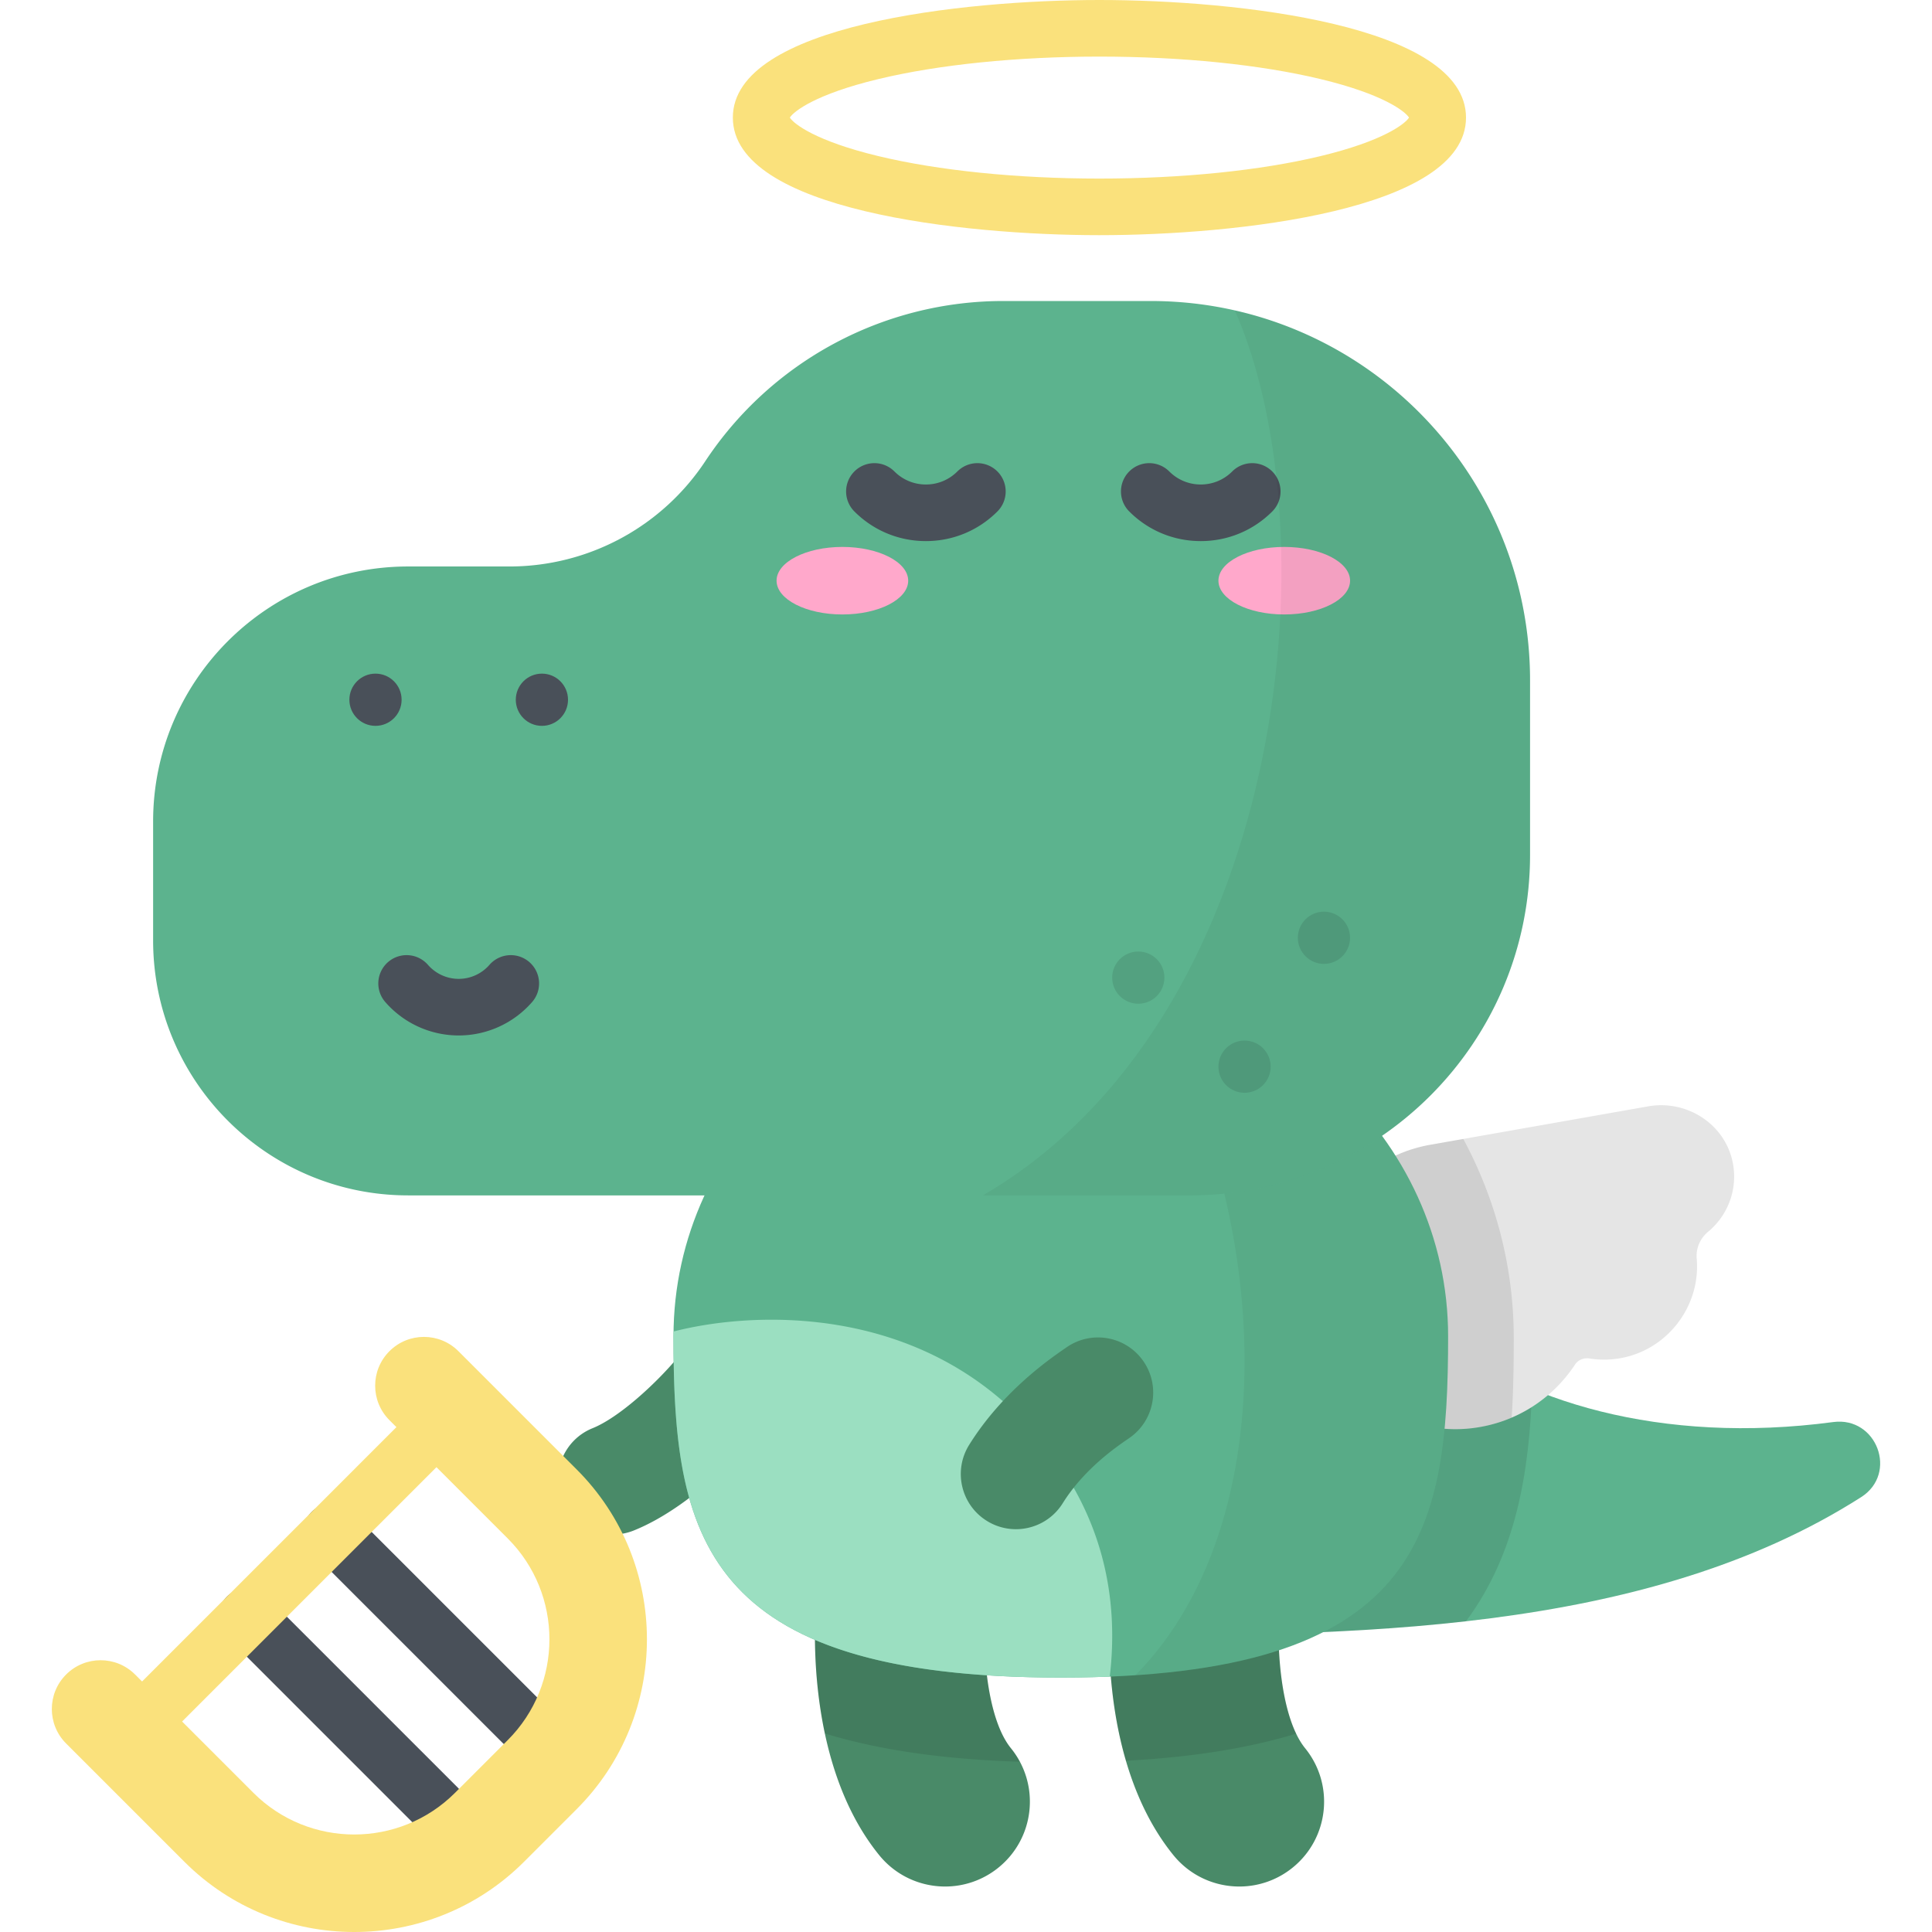 <svg xmlns="http://www.w3.org/2000/svg" version="1.1" xmlns:xlink="http://www.w3.org/1999/xlink"
    xmlns:svgjs="http://svgjs.com/svgjs" width="512" height="512" x="0" y="0" viewBox="0 0 512 512"
    style="enable-background:new 0 0 512 512" xml:space="preserve" class="">
    <g>
        <path
            d="M162.514 406.656c-5.787 0-11.266-3.462-13.56-9.16-3.013-7.486.613-15.998 8.099-19.012 6.823-2.748 16.541-11.539 22.614-18.804 5.178-6.192 14.392-7.013 20.584-1.84 6.191 5.177 7.016 14.392 1.84 20.584-2.827 3.381-17.754 20.58-34.125 27.171a14.568 14.568 0 0 1-5.452 1.061z"
            style="" fill="#498a68" data-original="#498a68"></path>
        <path
            d="M289.111 433.43c68.192 0 146.668 0 204.119-36.679 9.831-6.276 4.145-21.436-7.416-19.892-45.496 6.073-83.711-5.507-105.503-24.267l-91.2 80.838z"
            style="" fill="#5cb38e" data-original="#5cb38e"></path>
        <path
            d="M406.035 368.067c-.76 21.778-4.103 43.516-17.527 61.59-33.243 3.772-67.448 3.772-99.396 3.772l91.2-80.838c6.985 6.014 15.664 11.283 25.723 15.476z"
            style="opacity:0.1;enable-background:new ;" fill="#000000" data-original="#000000"></path>
        <path
            d="M328.432 499.948c-6.544 0-13.031-2.843-17.475-8.323-12.332-15.207-15.941-35.819-16.797-50.434-.727-12.406.187-28.966 3.865-37.996 4.685-11.499 17.802-17.02 29.302-12.338 11.23 4.575 16.761 17.195 12.65 28.493-2.088 8.31-2.019 34.188 5.902 43.957 7.82 9.643 6.342 23.801-3.302 31.621a22.402 22.402 0 0 1-14.145 5.02zm11.242-79.811-.008.021.008-.021zM250.464 499.948c-6.545 0-13.031-2.843-17.475-8.323-12.332-15.207-15.941-35.819-16.796-50.434-.727-12.407.187-28.969 3.866-37.998 4.687-11.497 17.808-17.017 29.303-12.335 11.228 4.576 16.758 17.196 12.647 28.493-2.088 8.31-2.02 34.186 5.902 43.956 7.82 9.643 6.343 23.801-3.302 31.621a22.402 22.402 0 0 1-14.145 5.02zm11.243-79.811c-.003.008-.007.015-.009.023a.136.136 0 0 1 .009-.023z"
            style="" fill="#498a68" data-original="#498a68"></path>
        <path
            d="M459.175 307.995c-2.074-10.158-12.179-16.602-22.389-14.801l-57.712 10.176c-21.531 3.797-35.604 25.039-30.245 46.626 4.598 18.521 22.661 30.862 41.591 28.448 11.525-1.469 21.081-7.888 26.942-16.773.844-1.28 2.354-1.902 3.868-1.661a24.61 24.61 0 0 0 9.273-.295c11.769-2.633 20.025-13.733 19.176-25.763-.01-.148-.022-.296-.035-.443-.243-2.736.93-5.346 3.044-7.1 5.198-4.314 7.945-11.274 6.487-18.414z"
            style="" fill="#e5e5e5" data-original="#e5e5e5"></path>
        <path
            d="M348.829 349.996c4.598 18.521 22.661 30.862 41.59 28.449a38.22 38.22 0 0 0 10.185-2.756c.454-7.006.555-14.056.555-21.03 0-18.987-4.826-36.934-13.376-52.824l-8.71 1.536c-21.531 3.795-35.604 25.038-30.244 46.625zM267.912 463.306c-7.922-9.77-7.99-35.646-5.902-43.956 4.111-11.298-1.418-23.917-12.647-28.493-11.495-4.682-24.616.838-29.303 12.335-3.68 9.03-4.593 25.591-3.866 37.998.318 5.433 1.019 11.697 2.405 18.202 14.367 4.394 31.478 6.854 51.676 7.488a22.523 22.523 0 0 0-2.363-3.574zM339.978 419.349c4.111-11.299-1.421-23.918-12.65-28.493-11.501-4.682-24.617.84-29.302 12.338-3.678 9.03-4.592 25.59-3.865 37.996.435 7.424 1.588 16.397 4.227 25.422 17.368-.914 32.327-3.281 45.115-7.175-5.527-11.508-5.378-32.713-3.525-40.088z"
            style="opacity:0.1;enable-background:new ;" fill="#000000" data-original="#000000"></path>
        <path
            d="M178.485 354.11c0 52.484 7.129 90.46 102.639 90.46s102.639-37.977 102.639-90.46c0-52.484-45.953-95.03-102.639-95.03s-102.639 42.546-102.639 95.03z"
            style="" fill="#5cb38e" data-original="#5cb38e"></path>
        <path
            d="M178.485 354.11c0-.418.011-.834.017-1.251 21.378-5.486 63.783-7.082 93.291 24.278 21.503 22.852 24.615 47.513 22.308 67.18a319.74 319.74 0 0 1-12.977.254c-95.51 0-102.639-37.977-102.639-90.461z"
            style="" fill="#9bdfc1" data-original="#9bdfc1"></path>
        <path
            d="M300.61 260.798c47.367 8.429 83.154 46.998 83.154 93.313 0 48.597-6.124 84.751-82.854 89.84 42.602-43.242 34.362-132.526-.3-183.153z"
            style="opacity:0.05;enable-background:new ;" fill="#000000" data-original="#000000"></path>
        <path
            d="M186.911 122.218a94.66 94.66 0 0 1 78.958-42.447h39.06c55.532 0 100.55 45.018 100.55 100.55v46.229c0 49.84-40.403 90.242-90.242 90.242H108.18c-37.336 0-67.603-30.267-67.603-67.603v-31.463c0-37.336 30.267-67.603 67.603-67.603h26.823a62.23 62.23 0 0 0 51.908-27.905z"
            style="" fill="#5cb38e" data-original="#5cb38e"></path>
        <g style="opacity:0.1;">
            <circle cx="350.86" cy="248.52" r="6.92" fill="#000000" data-original="#000000"></circle>
            <circle cx="301.66" cy="259.08" r="6.92" fill="#000000" data-original="#000000"></circle>
            <circle cx="329.82" cy="282.68" r="6.92" fill="#000000" data-original="#000000"></circle>
        </g>
        <ellipse cx="340.34" cy="153.89" rx="17.442" ry="8.948" style="" fill="#ffa8cb" data-original="#ffa8cb">
        </ellipse>
        <ellipse cx="223.24" cy="153.89" rx="17.442" ry="8.948" style="" fill="#ffa8cb" data-original="#ffa8cb">
        </ellipse>
        <path
            d="M245.371 143.395c-7.159 0-13.889-2.789-18.949-7.852a7.5 7.5 0 0 1 .003-10.606 7.497 7.497 0 0 1 10.606.003 11.713 11.713 0 0 0 8.34 3.456c3.15 0 6.112-1.227 8.34-3.456a7.498 7.498 0 0 1 10.607-.003 7.5 7.5 0 0 1 .003 10.606c-5.061 5.063-11.791 7.852-18.95 7.852zM318.212 143.395c-7.159 0-13.889-2.789-18.949-7.852a7.5 7.5 0 0 1 .003-10.606 7.497 7.497 0 0 1 10.606.003c2.228 2.229 5.189 3.456 8.34 3.456s6.112-1.227 8.34-3.456a7.496 7.496 0 0 1 10.606-.003 7.5 7.5 0 0 1 .003 10.606c-5.06 5.063-11.79 7.852-18.949 7.852zM121.56 274.409a25.812 25.812 0 0 1-19.457-8.86 7.498 7.498 0 0 1 .726-10.581 7.496 7.496 0 0 1 10.581.726c2.059 2.361 5.029 3.716 8.15 3.716s6.092-1.355 8.15-3.716a7.498 7.498 0 0 1 10.581-.726 7.5 7.5 0 0 1 .726 10.581 25.81 25.81 0 0 1-19.457 8.86z"
            style="" fill="#495059" data-original="#495059"></path>
        <circle cx="143.61" cy="185.44" r="6.92" style="" fill="#495059" data-original="#495059"></circle>
        <circle cx="99.51" cy="185.44" r="6.92" style="" fill="#495059" data-original="#495059"></circle>
        <path
            d="M327.268 82.264c44.78 10.159 78.212 50.201 78.212 98.056v46.229c0 49.84-40.403 90.242-90.242 90.242h-54.759c79.748-46.4 93.266-173.949 66.789-234.527z"
            style="opacity:0.05;enable-background:new ;" fill="#000000" data-original="#000000"></path>
        <path
            d="M269.222 405.252a14.54 14.54 0 0 1-7.722-2.219c-6.846-4.273-8.933-13.288-4.66-20.133 8.857-14.191 21.393-22.808 25.513-25.64l.342-.236c6.646-4.583 15.743-2.913 20.326 3.729 4.583 6.643 2.913 15.743-3.729 20.326l-.384.264c-3.183 2.189-11.641 8.002-17.276 17.03-2.77 4.441-7.535 6.879-12.41 6.879z"
            style="" fill="#498a68" data-original="#498a68"></path>
        <path
            d="M291.359 62.323c-36.082 0-97.147-6.563-97.147-31.161C194.212 6.563 255.277 0 291.359 0c36.083 0 97.148 6.563 97.148 31.162.001 24.598-61.065 31.161-97.148 31.161zm-82.044-31.161c1.041 1.658 6.811 6.2 23.408 10.195 15.982 3.847 36.807 5.966 58.637 5.966s42.654-2.119 58.638-5.966c16.597-3.995 22.367-8.537 23.408-10.195-1.041-1.659-6.811-6.2-23.408-10.195C334.015 17.119 313.19 15 291.359 15c-21.83 0-42.655 2.119-58.638 5.967-16.596 3.995-22.365 8.536-23.406 10.195zm164.231.275h.01-.01z"
            style="" fill="#fae17c" data-original="#fae17c"></path>
        <path
            d="M115.998 486.522a7.481 7.481 0 0 1-5.304-2.196l-50.575-50.574a7.5 7.5 0 1 1 10.608-10.607l50.575 50.574a7.5 7.5 0 0 1-5.304 12.803zM138.466 464.054a7.481 7.481 0 0 1-5.304-2.196l-50.574-50.574a7.5 7.5 0 0 1 10.607-10.607l50.574 50.574a7.5 7.5 0 0 1-5.303 12.803z"
            style="" fill="#495059" data-original="#495059"></path>
        <path
            d="M42.955 458.415a7.502 7.502 0 0 1-5.304-12.804l67.404-67.403a7.5 7.5 0 0 1 10.607 10.607l-67.404 67.403a7.474 7.474 0 0 1-5.303 2.197z"
            style="" fill="#fae17c" data-original="#fae17c"></path>
        <path
            d="m152.833 479.431-13.958 13.958c-24.815 24.815-65.193 24.815-90.008 0l-31.346-31.346c-5.048-5.048-5.048-13.233 0-18.281s13.233-5.048 18.281 0l31.346 31.346c14.735 14.735 38.711 14.735 53.446 0l13.958-13.958c14.735-14.735 14.735-38.711 0-53.446l-31.346-31.346c-5.048-5.048-5.048-13.233 0-18.281s13.233-5.048 18.281 0l31.346 31.346c24.815 24.815 24.815 65.193 0 90.008z"
            style="" fill="#fae17c" data-original="#fae17c"></path>
    </g>
</svg>